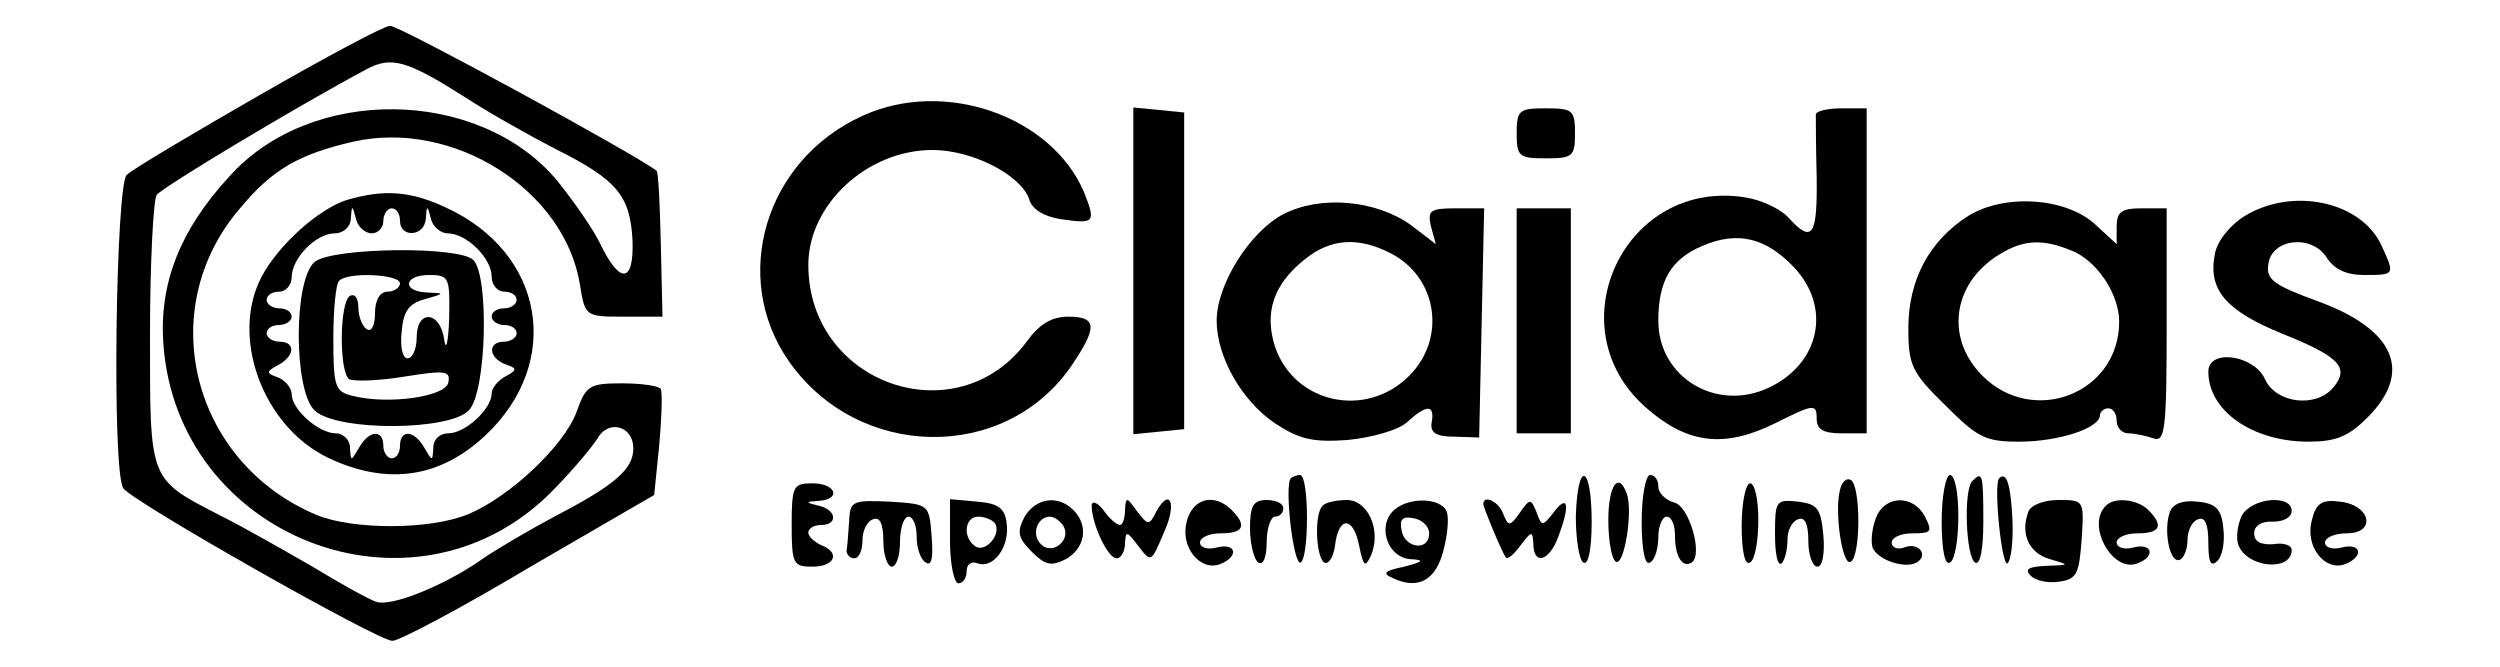 <?xml version="1.0" standalone="no"?>
<!DOCTYPE svg PUBLIC "-//W3C//DTD SVG 20010904//EN"
 "http://www.w3.org/TR/2001/REC-SVG-20010904/DTD/svg10.dtd">
<svg version="1.0" xmlns="http://www.w3.org/2000/svg"
 width="300pt" height="80pt" viewBox="0 0 300 80"
 preserveAspectRatio="xMidYMid meet">
<g transform="translate(0,80) scale(0.1,-0.1)"
fill="#000000" stroke="none">
<path d="M310 685 c-80 -46 -151 -88 -158 -95 -13 -12 -18 -356 -4 -376 11
-16 307 -184 323 -183 8 0 82 39 164 88 l150 87 6 59 c3 33 4 63 2 68 -2 4
-23 7 -47 7 -39 0 -43 -3 -54 -34 -15 -41 -80 -102 -130 -123 -46 -19 -138
-19 -182 -1 -150 63 -196 247 -92 368 39 47 71 65 136 80 120 27 254 -58 272
-172 6 -38 7 -38 53 -38 l46 0 -2 86 c-1 48 -3 87 -5 89 -24 19 -310 175 -320
174 -7 0 -78 -38 -158 -84z m247 -1 c29 -19 79 -47 110 -63 74 -37 89 -56 92
-109 2 -52 -15 -54 -39 -4 -8 17 -32 51 -52 76 -94 111 -295 114 -393 4 -59
-64 -84 -128 -79 -200 16 -233 299 -343 464 -180 26 26 51 56 57 66 13 23 43
15 43 -12 0 -25 -22 -44 -93 -81 -32 -17 -71 -40 -87 -51 -45 -32 -111 -59
-129 -52 -9 3 -43 22 -76 42 -33 19 -82 47 -108 60 -89 46 -87 40 -87 218 0
86 4 162 8 168 6 9 173 109 252 151 30 16 49 10 117 -33z"/>
<path d="M1035 661 c-117 -53 -159 -194 -88 -295 83 -118 258 -121 338 -6 32
47 32 60 -3 60 -20 0 -35 -9 -50 -30 -84 -113 -262 -51 -262 92 0 73 71 138
149 138 48 0 106 -30 116 -59 3 -12 18 -21 38 -24 41 -6 42 -4 28 32 -39 92
-168 137 -266 92z"/>
<path d="M1360 475 l0 -196 31 3 30 3 0 190 0 190 -30 3 -31 3 0 -196z"/>
<path d="M1820 640 c0 -28 3 -30 35 -30 32 0 35 2 35 30 0 28 -3 30 -35 30
-32 0 -35 -2 -35 -30z"/>
<path d="M2179 663 c0 -5 0 -38 1 -75 1 -71 -5 -81 -34 -49 -9 10 -32 21 -51
24 -145 24 -230 -155 -120 -252 50 -44 94 -49 155 -19 46 23 50 24 50 6 0 -13
7 -18 30 -18 l30 0 0 195 0 195 -30 0 c-16 0 -30 -3 -31 -7z m-26 -184 c45
-48 31 -115 -30 -144 -63 -30 -133 12 -133 80 0 48 15 74 53 90 42 18 76 10
110 -26z"/>
<path d="M416 560 c-34 -11 -82 -54 -102 -92 -38 -72 1 -179 79 -217 71 -34
135 -25 190 27 93 88 70 219 -48 273 -43 20 -74 22 -119 9z m30 -40 c8 0 14 7
14 15 0 8 5 15 10 15 6 0 10 -7 10 -15 0 -21 30 -19 31 3 1 16 2 16 6 0 2 -10
12 -18 20 -18 23 0 53 -30 53 -52 0 -10 7 -18 15 -18 8 0 15 -4 15 -10 0 -5
-7 -10 -15 -10 -8 0 -15 -4 -15 -10 0 -5 7 -10 15 -10 8 0 15 -4 15 -10 0 -5
-7 -10 -15 -10 -20 0 -19 -19 1 -27 15 -5 15 -7 0 -15 -9 -5 -16 -14 -16 -20
0 -19 -32 -48 -52 -48 -10 0 -18 -7 -18 -17 -1 -17 -1 -17 -11 0 -12 21 -29
22 -29 2 0 -8 -4 -15 -10 -15 -5 0 -10 7 -10 15 0 20 -17 19 -29 -2 -10 -17
-10 -17 -11 0 0 9 -8 17 -17 17 -21 0 -53 29 -53 47 0 7 -7 16 -16 20 -15 5
-15 7 0 15 20 11 21 28 1 28 -8 0 -15 5 -15 10 0 6 7 10 15 10 8 0 15 5 15 10
0 6 -7 10 -15 10 -8 0 -15 5 -15 10 0 6 7 10 15 10 8 0 15 8 15 17 0 23 29 53
52 53 10 0 19 8 19 18 1 16 2 16 6 0 2 -10 11 -18 19 -18z"/>
<path d="M378 486 c-26 -20 -26 -156 0 -179 28 -25 163 -24 185 1 21 23 24
161 5 180 -17 17 -168 15 -190 -2z m102 -26 c0 -5 -7 -10 -15 -10 -9 0 -15
-10 -15 -26 0 -14 -4 -23 -10 -19 -5 3 -10 15 -10 26 0 11 -4 17 -10 14 -13
-8 -13 -92 -1 -100 6 -3 35 -2 66 3 49 8 56 7 53 -7 -3 -17 -72 -27 -115 -16
-21 5 -23 11 -23 69 0 34 3 66 7 69 10 11 73 8 73 -3z m59 -42 c-1 -29 -4 -41
-6 -25 -5 34 -33 36 -33 2 0 -14 -5 -25 -11 -25 -6 0 -9 14 -7 32 2 25 9 34
28 39 24 7 24 7 3 8 -31 1 -29 21 2 21 24 0 25 -3 24 -52z"/>
<path d="M1540 543 c-40 -21 -80 -84 -80 -128 0 -43 30 -96 70 -123 29 -19 45
-23 87 -20 30 3 61 12 71 21 24 22 34 22 30 0 -2 -12 5 -17 27 -17 l30 -1 3
138 3 137 -35 0 c-30 0 -33 -3 -29 -21 l6 -22 -30 23 c-42 30 -108 36 -153 13z
m129 -47 c56 -29 67 -102 22 -147 -52 -52 -138 -33 -161 35 -13 41 -2 75 36
105 31 25 64 27 103 7z"/>
<path d="M2362 541 c-47 -30 -72 -77 -72 -135 0 -44 4 -53 44 -92 39 -39 48
-44 89 -44 47 0 97 16 97 32 0 4 5 8 10 8 6 0 10 -7 10 -15 0 -8 6 -15 14 -15
8 0 21 -3 30 -6 14 -5 16 10 16 135 l0 141 -30 0 c-24 0 -30 -4 -30 -22 l0
-21 -25 23 c-35 33 -109 38 -153 11z m122 -41 c31 -11 59 -52 59 -86 0 -86
-103 -126 -164 -65 -47 47 -35 116 26 149 25 14 47 15 79 2z"/>
<path d="M2694 541 c-18 -11 -33 -30 -36 -45 -9 -44 13 -69 82 -97 67 -27 80
-40 60 -64 -21 -25 -69 -19 -82 10 -13 29 -68 37 -68 9 0 -47 53 -84 120 -84
33 0 48 6 71 29 55 55 33 106 -61 140 -52 19 -61 26 -58 44 4 31 52 36 70 8 9
-14 23 -21 45 -21 37 0 37 0 21 35 -24 53 -106 71 -164 36z"/>
<path d="M1820 415 l0 -135 33 0 32 0 0 135 0 135 -32 0 -33 0 0 -135z"/>
<path d="M1549 226 c-8 -8 3 -106 12 -101 10 7 10 105 -1 105 -4 0 -9 -2 -11
-4z"/>
<path d="M1891 180 c0 -27 4 -52 9 -55 6 -4 10 16 10 49 0 69 -17 75 -19 6z"/>
<path d="M1970 174 c0 -34 4 -53 10 -49 6 3 10 17 10 31 0 13 5 24 10 24 6 0
10 -10 10 -23 0 -25 9 -39 20 -32 14 9 -3 68 -21 72 -11 3 -19 12 -19 19 0 8
-4 14 -10 14 -5 0 -10 -25 -10 -56z"/>
<path d="M2208 212 c-7 -26 3 -93 13 -86 12 7 12 91 0 98 -5 3 -11 -2 -13 -12z"/>
<path d="M2330 174 c0 -34 4 -53 10 -49 6 3 10 28 10 56 0 27 -4 49 -10 49 -5
0 -10 -25 -10 -56z"/>
<path d="M2367 223 c-11 -10 -8 -91 3 -98 6 -4 10 15 10 49 0 57 -1 61 -13 49z"/>
<path d="M2399 226 c-7 -7 3 -106 10 -102 4 3 7 25 6 51 -2 43 -7 60 -16 51z"/>
<path d="M950 170 c0 -47 2 -50 25 -50 27 0 34 17 10 26 -8 4 -15 10 -15 15 0
5 7 9 15 9 21 0 19 18 -2 23 -17 4 -17 5 0 6 27 2 20 21 -8 21 -23 0 -25 -3
-25 -50z"/>
<path d="M1930 176 c0 -25 4 -47 9 -50 10 -6 21 61 13 82 -10 27 -22 9 -22
-32z"/>
<path d="M2090 169 c0 -31 4 -48 10 -44 6 3 10 26 10 51 0 24 -4 44 -10 44 -5
0 -10 -23 -10 -51z"/>
<path d="M1019 175 c-1 -14 -2 -29 -3 -35 -1 -5 4 -10 9 -10 6 0 10 10 10 22
0 12 6 23 13 25 8 3 12 -6 12 -26 0 -17 5 -31 10 -31 6 0 10 14 10 30 0 17 5
30 10 30 6 0 10 -11 10 -24 0 -14 5 -28 11 -31 7 -5 9 6 7 31 -3 39 -3 39 -50
42 -45 2 -48 1 -49 -23z"/>
<path d="M1140 151 c0 -28 5 -51 10 -51 6 0 10 7 10 15 0 8 6 12 13 9 19 -7
39 20 35 48 -2 18 -10 24 -35 26 l-33 3 0 -50z m54 21 c8 -13 -11 -35 -23 -28
-16 10 -14 36 3 36 8 0 17 -4 20 -8z"/>
<path d="M1229 179 c-9 -18 -7 -25 9 -41 16 -16 23 -18 41 -9 23 13 28 40 9
59 -19 19 -46 14 -59 -9z m47 -10 c10 -17 -13 -36 -27 -22 -12 12 -4 33 11 33
5 0 12 -5 16 -11z"/>
<path d="M1310 193 c0 -21 19 -63 30 -63 5 0 10 8 10 18 1 15 2 15 15 -2 17
-22 16 -22 33 18 14 32 6 51 -10 23 -9 -18 -10 -18 -24 0 -12 17 -13 17 -14 1
0 -10 -3 -18 -6 -18 -4 0 -13 8 -20 18 -7 9 -14 12 -14 5z"/>
<path d="M1424 174 c-8 -30 16 -60 40 -51 23 9 20 26 -4 20 -11 -3 -20 0 -20
6 0 6 11 11 25 11 27 0 32 9 13 28 -21 21 -47 14 -54 -14z"/>
<path d="M1500 166 c0 -19 5 -38 10 -41 6 -4 10 7 10 24 0 17 5 31 10 31 6 0
10 5 10 10 0 6 -9 10 -20 10 -16 0 -20 -7 -20 -34z"/>
<path d="M1587 193 c-10 -10 -8 -61 2 -68 5 -3 11 6 13 20 4 36 22 36 29 0 5
-24 7 -27 14 -12 13 30 -3 67 -29 67 -12 0 -26 -3 -29 -7z"/>
<path d="M1670 185 c-17 -20 -3 -55 23 -56 17 -1 15 -3 -8 -9 -24 -5 -27 -8
-13 -14 30 -14 51 -2 60 33 5 18 7 40 4 47 -7 18 -50 18 -66 -1z m45 -25 c0
-22 -29 -18 -33 3 -3 14 1 18 15 15 10 -2 18 -10 18 -18z"/>
<path d="M1780 195 c0 -4 22 -57 27 -64 2 -3 10 4 18 15 13 17 14 17 15 2 0
-27 19 -22 30 8 14 37 12 52 -5 30 -14 -18 -15 -18 -21 -1 -7 17 -8 17 -20 0
-12 -17 -14 -17 -20 -2 -5 15 -24 24 -24 12z"/>
<path d="M2130 159 c0 -23 3 -39 8 -35 4 4 7 17 7 29 0 11 6 22 13 24 8 3 12
-6 12 -26 0 -17 5 -31 11 -31 6 0 9 16 7 38 -3 32 -7 37 -30 40 -27 3 -28 1
-28 -39z"/>
<path d="M2251 178 c-5 -13 -6 -28 -4 -35 6 -15 39 -26 53 -18 15 9 2 25 -15
18 -8 -3 -15 0 -15 6 0 6 11 11 25 11 23 0 24 2 15 20 -14 27 -49 26 -59 -2z"/>
<path d="M2434 186 c-10 -27 1 -50 26 -57 24 -7 24 -7 -4 -8 -22 -1 -27 -4
-19 -12 6 -6 21 -9 34 -7 21 3 24 9 27 51 3 47 3 47 -28 47 -17 0 -33 -6 -36
-14z"/>
<path d="M2527 193 c-24 -23 8 -81 38 -69 22 8 18 25 -5 19 -11 -3 -20 0 -20
6 0 6 11 11 25 11 27 0 32 9 13 28 -13 13 -41 16 -51 5z"/>
<path d="M2604 186 c-8 -21 -1 -61 11 -58 5 1 10 12 10 24 0 12 6 23 13 25 8
3 12 -6 12 -28 0 -24 3 -30 11 -22 6 6 9 23 7 39 -2 23 -9 30 -31 32 -17 2
-29 -2 -33 -12z"/>
<path d="M2690 181 c-5 -11 -7 -26 -4 -35 11 -28 64 -32 64 -6 0 6 -10 9 -22
7 -15 -1 -23 3 -23 13 0 9 9 15 23 14 12 0 22 5 22 13 0 20 -48 16 -60 -6z"/>
<path d="M2774 175 c-8 -31 16 -61 40 -52 23 9 20 26 -4 20 -11 -3 -20 0 -20
6 0 6 12 11 26 11 36 0 29 34 -8 38 -22 3 -29 -2 -34 -23z"/>
</g>
</svg>
